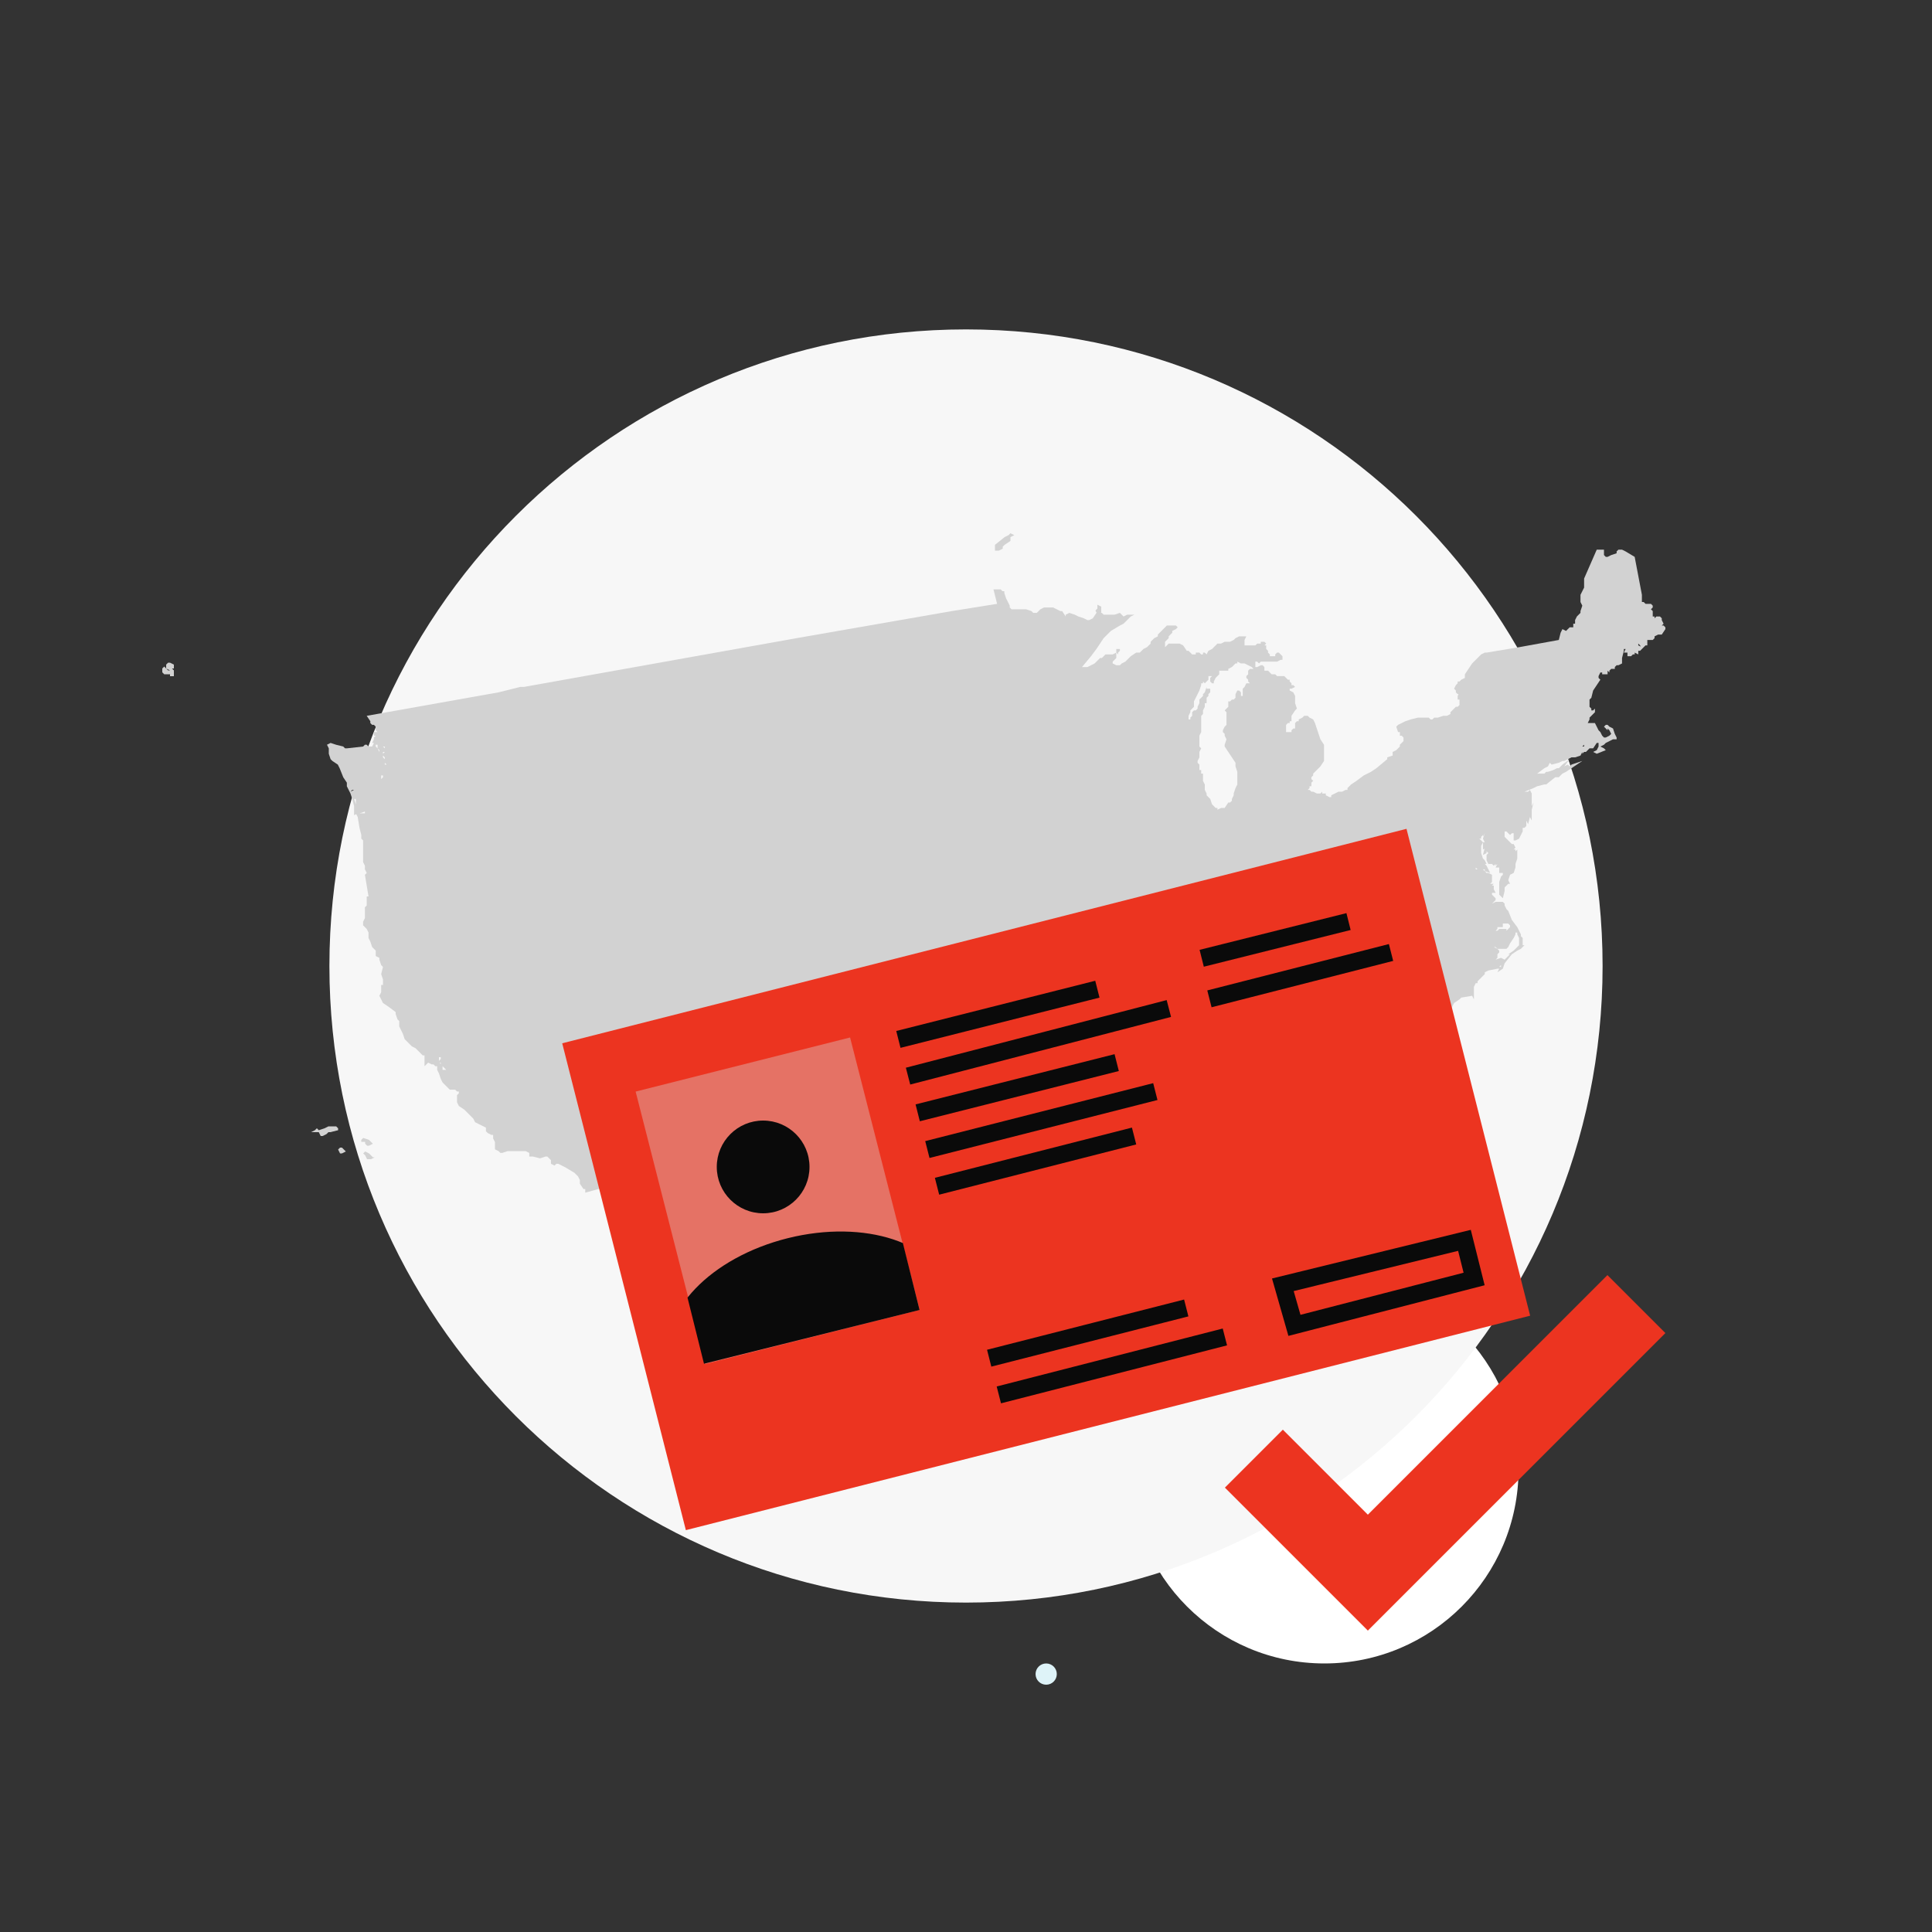 <?xml version="1.0" encoding="UTF-8"?>
<!DOCTYPE svg PUBLIC "-//W3C//DTD SVG 1.1//EN" "http://www.w3.org/Graphics/SVG/1.1/DTD/svg11.dtd">
<svg version="1.1" xmlns="http://www.w3.org/2000/svg" xmlns:xlink="http://www.w3.org/1999/xlink" x="0" y="0" width="1000" height="1000" viewBox="0, 0, 1000, 1000">
  <rect x="0" y="0" width="1000" height="1000" fill="#333333" stroke="none"/>
  <defs>
    <clipPath id="Clip_1">
      <path d="M329.304,565.17 L440.888,537.349 L475.967,678.042 L364.383,705.863 z"/>
    </clipPath>
  </defs>
  <g id="Layer_1">
    <path d="M786,760.5 C786,816.005 741.005,861 685.5,861 C629.995,861 585,816.005 585,760.5 C585,704.995 629.995,660 685.5,660 C741.005,660 786,704.995 786,760.5 z" fill="#FFFFFF"/>
    <path d="M829.5,500 C829.5,681.978 681.978,829.5 500,829.5 C318.022,829.5 170.5,681.978 170.5,500 C170.5,318.022 318.022,170.5 500,170.5 C681.978,170.5 829.5,318.022 829.5,500 z" fill="#F7F7F7"/>
    <path d="M191,590 L188,589 L187,590 L187,591 L189,591 L189,592 L190,593 L191,593 L193,592 L191,590 z M175,584 L174,583 L170,583 L168,584 L169,585 L168,584 L165,585 L164,584 L163,585 L161,586 L165,586 L166,588 L167,588 L169,587 L170,586 L171,586 L175,585 L175,584 z M191,597 L189,596 L188,597 L189,598 L190,600 L192,600 L194,599 L193,599 L191,597 z M177,594 L176,594 L175,595 L176,597 L177,597 L179,596 L178,595 L177,594 z M678,631 L678,633 L679,633 L679,634 L681,634 L681,632 L678,631 z M676,634 L675,635 L674,635 L674,637 L675,636 L676,636 L678,635 L678,633 L677,631 L676,634 z M573,575 L573,574 L569,570 L572,576 L572,578 L571,578 L571,582 L573,579 L573,575 z M777,353 L777,356 L773,358 L778,359 L780,358 L779,357 L777,353 z" fill="#D2D2D2"/>
    <path d="M862,324.7 L861.065,323.765 L860.13,323.765 L861.065,322.83 L860.13,320.961 L860.13,320.026 L859.195,319.091 L857.326,319.091 L856.391,320.026 L856.391,319.091 L855.456,319.091 L855.456,316.286 L854.521,315.351 L855.456,314.416 L855.456,313.482 L854.521,312.547 L851.716,312.547 L850.781,311.612 L849.846,311.612 L849.846,307.872 L846.107,288.24 L841.432,285.435 L839.563,284.5 L837.693,284.5 L836.758,285.435 L836.758,286.37 L833.953,287.305 L832.084,288.24 L831.149,288.24 L830.214,287.305 L830.214,284.5 L826.474,284.5 L819.93,299.458 L819.93,304.133 L818.995,306.002 L818.06,307.872 L818.06,311.612 L818.995,313.482 L818.06,316.286 L818.06,317.221 L816.19,319.091 L815.256,320.961 L815.256,322.83 L814.321,322.83 L814.321,324.7 L812.451,324.7 L811.516,325.635 L810.581,326.57 L808.711,325.635 L807.776,327.505 L806.841,331.244 L786.274,334.984 L769.446,337.789 L768.511,337.789 L766.641,338.724 L764.771,340.593 L761.967,343.398 L758.227,349.007 L758.227,350.877 L756.357,351.812 L755.423,352.747 L754.488,352.747 L754.488,353.682 L753.553,354.617 L752.618,356.486 L753.553,357.421 L753.553,358.356 L754.488,359.291 L755.423,359.291 L755.423,358.356 L754.488,360.226 L754.488,362.096 L755.423,362.096 L755.423,364.9 L754.488,365.835 L753.553,365.835 L751.683,367.705 L750.748,368.64 L750.748,369.575 L748.878,370.51 L747.009,370.51 L744.204,371.445 L742.334,371.445 L741.399,372.38 L740.464,372.38 L739.529,371.445 L733.92,371.445 L730.181,372.38 L727.376,373.314 L723.636,375.184 L722.701,376.119 L723.636,378.924 L724.571,378.924 L724.571,380.794 L725.506,380.794 L726.441,381.729 L726.441,383.598 L725.506,384.533 L724.571,385.468 L724.571,386.403 L723.636,387.338 L722.701,388.273 L720.832,389.208 L720.832,391.077 L718.027,392.012 L718.027,392.947 L712.418,397.622 L709.613,399.491 L705.873,401.361 L702.134,404.166 L699.329,406.036 L697.459,407.905 L697.459,408.84 L696.525,408.84 L694.655,409.775 L692.785,409.775 L690.915,410.71 L689.045,411.645 L689.045,412.58 L688.111,412.58 L686.241,411.645 L686.241,410.71 L684.371,410.71 L684.371,409.775 L683.436,410.71 L681.566,410.71 L679.697,409.775 L678.762,409.775 L677.827,408.84 L676.892,408.84 L677.827,407.905 L677.827,406.971 L678.762,406.971 L678.762,405.101 L679.697,404.166 L678.762,403.231 L678.762,402.296 L679.697,401.361 L679.697,400.426 L681.566,398.557 L683.436,396.687 L685.306,393.882 L685.306,385.468 L683.436,382.663 L681.566,377.054 L680.631,374.249 L679.697,372.38 L677.827,371.445 L676.892,370.51 L675.022,370.51 L674.087,371.445 L672.217,372.38 L672.217,373.314 L671.283,373.314 L670.348,374.249 L670.348,377.054 L669.413,377.054 L668.478,377.989 L668.478,378.924 L665.673,378.924 L665.673,375.184 L666.608,374.249 L667.543,374.249 L667.543,373.314 L668.478,373.314 L668.478,370.51 L670.348,367.705 L671.283,366.77 L670.348,363.966 L670.348,360.226 L669.413,358.356 L667.543,357.421 L667.543,356.486 L668.478,356.486 L670.348,355.552 L669.413,354.617 L668.478,354.617 L668.478,353.682 L667.543,352.747 L667.543,351.812 L666.608,351.812 L665.673,350.877 L664.738,349.942 L660.999,349.942 L660.064,349.007 L658.194,349.007 L657.259,348.072 L656.324,347.138 L653.52,347.138 L654.455,347.138 L654.455,345.268 L653.52,344.333 L652.585,344.333 L650.715,345.268 L650.715,346.203 L651.65,346.203 L650.715,346.203 L650.715,345.268 L649.78,345.268 L649.78,342.463 L650.715,342.463 L651.65,343.398 L652.585,342.463 L659.129,342.463 L659.129,341.528 L659.129,342.463 L660.999,342.463 L662.869,341.528 L663.803,341.528 L663.803,339.658 L662.869,338.724 L661.934,337.789 L660.999,337.789 L660.064,338.724 L660.064,339.658 L657.259,339.658 L657.259,338.724 L656.324,337.789 L655.389,337.789 L656.324,337.789 L656.324,336.854 L655.389,335.919 L655.389,334.049 L654.455,334.049 L655.389,333.114 L654.455,332.179 L652.585,332.179 L652.585,333.114 L650.715,333.114 L649.78,334.049 L644.171,334.049 L644.171,331.244 L645.106,329.375 L641.366,329.375 L639.496,330.31 L638.561,331.244 L636.692,332.179 L633.887,332.179 L632.017,333.114 L630.147,333.114 L629.213,334.049 L627.343,335.919 L625.473,336.854 L624.538,338.724 L623.603,337.789 L622.668,337.789 L622.668,338.724 L621.733,338.724 L620.799,337.789 L618.929,337.789 L618.929,338.724 L617.059,338.724 L616.124,337.789 L615.189,336.854 L614.254,336.854 L612.385,334.049 L610.515,333.114 L604.905,333.114 L603.036,334.984 L603.036,332.179 L604.905,330.31 L604.905,329.375 L606.775,327.505 L606.775,326.57 L608.645,325.635 L609.58,324.7 L608.645,323.765 L603.971,323.765 L602.101,325.635 L601.166,326.57 L599.296,328.44 L599.296,329.375 L597.426,330.31 L596.491,331.244 L595.557,332.179 L595.557,333.114 L594.622,334.049 L593.687,334.984 L591.817,335.919 L590.882,336.854 L589.947,337.789 L588.077,337.789 L585.273,339.658 L584.338,340.593 L582.468,342.463 L580.598,343.398 L579.663,344.333 L577.794,344.333 L575.924,343.398 L574.989,343.398 L575.924,343.398 L575.924,342.463 L576.859,341.528 L577.794,340.593 L577.794,337.789 L578.729,338.724 L578.729,337.789 L579.663,336.854 L579.663,335.919 L577.794,335.919 L577.794,337.789 L575.924,338.724 L572.184,338.724 L570.315,340.593 L569.38,340.593 L567.51,342.463 L566.575,343.398 L562.835,345.268 L560.031,345.268 L564.705,339.658 L567.51,335.919 L571.249,330.31 L572.184,329.375 L574.989,326.57 L579.663,323.765 L581.533,322.83 L583.403,320.961 L584.338,320.026 L585.273,319.091 L587.143,318.156 L583.403,318.156 L581.533,319.091 L580.598,318.156 L579.663,317.221 L576.859,318.156 L571.249,318.156 L570.315,317.221 L567.51,317.221 L565.64,320.026 L563.77,320.961 L562.835,320.961 L560.966,320.026 L558.161,319.091 L556.291,318.156 L553.487,317.221 L551.617,318.156 L551.617,319.091 L549.747,316.286 L548.812,316.286 L546.942,315.351 L545.072,314.416 L540.398,314.416 L538.528,315.351 L537.593,316.286 L536.658,317.221 L534.789,317.221 L533.854,316.286 L531.049,315.351 L523.57,315.351 L522.635,314.416 L522.635,313.482 L521.7,311.612 L520.765,309.742 L519.83,306.937 L519.83,306.002 L518.896,306.002 L517.961,305.068 L514.221,305.068 L516.091,312.547 L492.719,316.286 L412.318,330.31 L271.15,355.552 L269.28,355.552 L258.061,358.356 L189.814,370.51 L191.684,373.314 L191.684,374.249 L192.619,375.184 L193.554,375.184 L194.489,376.119 L194.489,377.989 L195.424,378.924 L193.554,378.924 L193.554,380.794 L194.489,380.794 L193.554,381.729 L193.554,382.663 L192.619,384.533 L193.554,384.533 L192.619,386.403 L190.749,386.403 L189.814,385.468 L188.88,385.468 L187.945,386.403 L179.531,387.338 L178.596,387.338 L177.661,386.403 L173.921,385.468 L171.117,384.533 L169.247,385.468 L170.182,387.338 L170.182,390.143 L171.117,392.947 L172.052,393.882 L174.856,395.752 L175.791,397.622 L177.661,402.296 L179.531,405.101 L179.531,406.971 L180.466,408.84 L181.4,410.71 L182.335,413.515 L183.27,417.254 L183.27,421.929 L185.14,420.994 L184.205,420.994 L185.14,422.864 L186.075,428.473 L187.01,432.213 L187.01,434.082 L187.945,435.017 L187.945,446.236 L188.88,448.106 L188.88,449.975 L189.814,451.845 L188.88,452.78 L189.814,458.389 L190.749,463.999 L189.814,463.999 L189.814,468.673 L188.88,469.608 L188.88,475.217 L187.945,477.087 L187.945,478.957 L189.814,480.827 L190.749,482.697 L190.749,485.501 L191.684,487.371 L192.619,490.176 L193.554,491.111 L194.489,492.045 L194.489,494.85 L196.359,495.785 L196.359,496.72 L197.294,499.525 L198.229,500.459 L197.294,504.199 L198.229,507.004 L198.229,509.808 L197.294,509.808 L197.294,513.548 L196.359,515.418 L197.294,517.287 L198.229,519.157 L201.033,521.027 L204.773,523.832 L204.773,524.767 L205.708,527.571 L206.643,528.506 L206.643,531.311 L208.512,535.05 L209.447,537.855 L213.187,541.595 L215.057,542.529 L216.926,544.399 L218.796,546.269 L219.731,546.269 L219.731,551.878 L221.601,550.009 L223.471,550.943 L224.405,550.943 L225.34,551.878 L226.275,551.878 L226.275,553.748 L227.21,555.618 L228.145,558.423 L229.08,560.292 L232.819,564.032 L235.624,564.032 L236.559,564.967 L237.494,564.967 L237.494,565.902 L236.559,566.837 L236.559,570.576 L237.494,572.446 L240.299,574.316 L243.103,577.12 L244.038,578.055 L244.973,578.99 L245.908,580.86 L247.778,581.795 L249.647,582.73 L251.517,583.665 L251.517,585.534 L252.452,586.469 L254.322,587.404 L255.257,587.404 L255.257,589.274 L256.192,591.144 L256.192,594.883 L258.061,595.818 L258.996,596.753 L259.931,596.753 L262.736,595.818 L272.085,595.818 L273.955,596.753 L273.955,598.623 L275.824,598.623 L279.564,599.558 L282.369,598.623 L283.303,598.623 L285.173,600.493 L285.173,602.362 L287.043,603.297 L287.978,602.362 L288.913,602.362 L290.783,603.297 L292.652,604.232 L297.327,607.037 L299.197,608.907 L300.131,610.776 L300.131,612.646 L302.001,615.451 L302.936,615.451 L302.936,617.321 L330.048,609.842 L330.983,609.842 L330.048,610.776 L330.048,612.646 L378.662,621.06 L402.969,616.386 L412.318,614.516 L411.383,608.907 L431.016,605.167 L431.951,606.102 L433.821,607.037 L435.69,608.907 L436.625,608.907 L439.43,610.776 L444.104,613.581 L446.909,615.451 L449.714,616.386 L450.649,617.321 L451.584,618.256 L453.453,619.19 L455.323,622.93 L456.258,624.8 L457.193,626.67 L459.063,629.474 L460.932,630.409 L461.867,631.344 L462.802,631.344 L464.672,632.279 L465.607,633.214 L467.477,633.214 L470.281,634.149 L473.086,635.084 L475.891,636.018 L476.826,636.018 L477.76,635.084 L478.695,633.214 L479.63,632.279 L480.565,631.344 L479.63,630.409 L480.565,628.539 L480.565,625.735 L481.5,624.8 L483.37,623.865 L484.305,622.93 L485.24,621.995 L486.174,622.93 L488.979,622.93 L491.784,621.995 L495.523,621.995 L496.458,622.93 L500.198,624.8 L500.198,625.735 L502.068,626.67 L503.937,628.539 L505.807,629.474 L505.807,630.409 L507.677,632.279 L509.547,635.084 L510.482,636.018 L511.416,636.953 L511.416,638.823 L513.286,639.758 L514.221,640.693 L516.091,641.628 L517.961,643.498 L519.83,645.367 L521.7,646.302 L522.635,647.237 L523.57,648.172 L523.57,650.977 L524.505,650.977 L524.505,653.781 L527.31,655.651 L528.244,656.586 L529.179,659.391 L530.114,661.26 L534.789,661.26 L535.724,662.195 L536.658,663.13 L539.463,663.13 L541.333,664.065 L549.747,664.065 L551.617,665 L553.487,665 L553.487,664.065 L555.356,663.13 L555.356,660.326 L554.421,660.326 L554.421,658.456 L550.682,651.912 L549.747,646.302 L549.747,645.367 L550.682,642.563 L552.552,636.018 L553.487,635.084 L554.421,634.149 L554.421,633.214 L557.226,631.344 L558.161,630.409 L558.161,628.539 L560.966,627.604 L561.901,626.67 L563.77,624.8 L565.64,623.865 L566.575,622.93 L570.315,619.19 L571.249,617.321 L572.184,616.386 L574.989,614.516 L575.924,611.711 L576.859,610.776 L582.468,607.972 L585.273,607.037 L585.273,606.102 L586.208,606.102 L587.143,605.167 L589.947,605.167 L591.817,604.232 L595.557,604.232 L597.426,605.167 L599.296,606.102 L603.971,605.167 L606.775,604.232 L609.58,605.167 L610.515,605.167 L610.515,602.362 L607.71,602.362 L606.775,603.297 L605.84,602.362 L606.775,601.427 L610.515,601.427 L611.45,603.297 L612.385,604.232 L615.189,604.232 L616.124,605.167 L615.189,605.167 L615.189,607.037 L619.864,607.972 L622.668,607.972 L624.538,607.037 L624.538,605.167 L627.343,605.167 L628.278,607.037 L629.213,607.037 L630.147,606.102 L631.082,605.167 L631.082,601.427 L632.017,601.427 L632.952,602.362 L632.952,603.297 L636.692,603.297 L637.627,604.232 L638.561,605.167 L638.561,607.972 L640.431,607.037 L641.366,605.167 L642.301,606.102 L642.301,605.167 L643.236,604.232 L644.171,604.232 L643.236,602.362 L642.301,602.362 L642.301,601.427 L641.366,600.493 L636.692,600.493 L635.757,599.558 L634.822,598.623 L636.692,596.753 L635.757,596.753 L636.692,596.753 L638.561,594.883 L637.627,593.013 L636.692,592.079 L637.627,592.079 L639.496,593.013 L639.496,591.144 L640.431,587.404 L637.627,590.209 L637.627,591.144 L634.822,591.144 L633.887,593.013 L633.887,593.948 L632.952,593.948 L632.952,593.013 L633.887,592.079 L633.887,591.144 L634.822,591.144 L635.757,590.209 L636.692,589.274 L636.692,588.339 L637.627,588.339 L640.431,587.404 L641.366,586.469 L642.301,586.469 L644.171,587.404 L646.975,586.469 L649.78,586.469 L650.715,585.534 L648.845,586.469 L646.975,587.404 L648.845,588.339 L650.715,587.404 L651.65,587.404 L657.259,585.534 L658.194,585.534 L660.064,584.599 L664.738,583.665 L667.543,581.795 L674.087,581.795 L677.827,582.73 L678.762,583.665 L679.697,583.665 L682.501,585.534 L683.436,585.534 L683.436,587.404 L684.371,589.274 L689.98,589.274 L690.915,588.339 L695.59,584.599 L692.785,585.534 L694.655,584.599 L695.59,584.599 L696.525,583.665 L696.525,581.795 L699.329,580.86 L704.004,582.73 L709.613,587.404 L717.092,592.079 L718.027,593.948 L718.027,594.883 L718.962,598.623 L718.962,602.362 L718.027,607.972 L718.962,608.907 L719.897,609.842 L720.832,610.776 L720.832,609.842 L721.767,609.842 L722.701,608.907 L722.701,607.037 L723.636,607.972 L723.636,607.037 L723.636,607.972 L722.701,608.907 L721.767,610.776 L721.767,611.711 L720.832,612.646 L721.767,613.581 L722.701,613.581 L725.506,618.256 L726.441,619.19 L727.376,620.125 L728.311,620.125 L729.246,622.93 L728.311,621.06 L729.246,624.8 L730.181,625.735 L731.115,625.735 L732.05,626.67 L732.05,624.8 L732.985,624.8 L734.855,628.539 L736.725,630.409 L738.595,631.344 L740.464,632.279 L741.399,632.279 L743.269,634.149 L745.139,636.953 L744.204,636.953 L744.204,638.823 L745.139,640.693 L747.009,639.758 L750.748,639.758 L752.618,637.888 L752.618,638.823 L751.683,639.758 L751.683,640.693 L750.748,642.563 L749.813,641.628 L748.878,642.563 L748.878,643.498 L747.009,644.432 L745.139,645.367 L747.009,646.302 L747.943,645.367 L748.878,645.367 L749.813,644.432 L750.748,643.498 L751.683,642.563 L750.748,644.432 L755.423,638.823 L756.357,634.149 L755.423,635.084 L754.488,632.279 L755.423,630.409 L755.423,629.474 L756.357,630.409 L756.357,624.8 L755.423,618.256 L755.423,615.451 L754.488,612.646 L753.553,611.711 L752.618,609.842 L749.813,604.232 L748.878,603.297 L747.943,602.362 L746.074,599.558 L746.074,598.623 L745.139,597.688 L745.139,595.818 L746.074,593.948 L745.139,593.013 L739.529,587.404 L736.725,582.73 L733.92,578.055 L732.05,573.381 L731.115,572.446 L729.246,566.837 L729.246,561.227 L728.311,562.162 L728.311,560.292 L729.246,560.292 L730.181,558.423 L729.246,557.488 L730.181,556.553 L730.181,555.618 L731.115,553.748 L730.181,553.748 L730.181,551.878 L731.115,551.878 L731.115,550.009 L732.05,549.074 L732.985,548.139 L732.985,546.269 L733.92,545.334 L734.855,544.399 L733.92,543.464 L734.855,543.464 L735.79,542.529 L736.725,541.595 L736.725,540.66 L735.79,539.725 L738.595,539.725 L738.595,538.79 L739.529,538.79 L741.399,537.855 L742.334,536.92 L742.334,535.05 L743.269,535.05 L744.204,534.115 L745.139,532.246 L745.139,531.311 L746.074,531.311 L747.009,530.376 L748.878,528.506 L748.878,527.571 L749.813,528.506 L749.813,524.767 L751.683,521.027 L752.618,519.157 L755.423,517.287 L756.357,516.353 L761.967,515.418 L762.902,517.287 L762.902,510.743 L763.837,508.873 L764.771,508.873 L764.771,507.939 L766.641,506.069 L768.511,504.199 L767.576,504.199 L768.511,504.199 L768.511,503.264 L770.381,502.329 L775.055,501.394 L775.99,501.394 L775.055,503.264 L777.86,501.394 L778.795,501.394 L777.86,501.394 L778.795,498.59 L782.534,493.915 L785.339,492.045 L787.209,491.111 L788.144,490.176 L789.079,489.241 L788.144,489.241 L788.144,485.501 L787.209,484.566 L787.209,483.631 L785.339,479.892 L782.534,476.152 L780.665,471.478 L779.73,470.543 L778.795,468.673 L778.795,467.738 L777.86,466.803 L774.12,466.803 L772.251,467.738 L771.316,467.738 L772.251,467.738 L773.185,466.803 L774.12,465.869 L774.12,464.934 L773.185,463.999 L772.251,463.064 L772.251,462.129 L774.12,462.129 L773.185,460.259 L773.185,458.389 L772.251,458.389 L773.185,457.455 L771.316,457.455 L772.251,456.52 L772.251,452.78 L770.381,451.845 L769.446,451.845 L767.576,449.975 L763.837,449.975 L763.837,449.041 L764.771,449.975 L768.511,449.975 L768.511,450.91 L771.316,451.845 L770.381,449.975 L769.446,448.106 L768.511,447.171 L769.446,447.171 L768.511,445.301 L767.576,444.366 L766.641,441.561 L766.641,437.822 L767.576,435.952 L766.641,435.017 L765.706,434.082 L766.641,434.082 L766.641,433.147 L767.576,432.213 L767.576,433.147 L768.511,431.278 L767.576,434.082 L768.511,435.952 L767.576,435.952 L767.576,439.692 L769.446,438.757 L768.511,438.757 L767.576,442.496 L769.446,441.561 L769.446,440.627 L770.381,441.561 L769.446,442.496 L769.446,445.301 L770.381,447.171 L772.251,447.171 L773.185,448.106 L774.12,447.171 L774.12,448.106 L775.055,447.171 L774.12,449.041 L775.99,449.041 L775.99,451.845 L777.86,451.845 L777.86,452.78 L776.925,453.715 L775.99,456.52 L775.99,463.064 L777.86,464.934 L778.795,461.194 L778.795,459.324 L779.73,458.389 L780.665,457.455 L781.599,457.455 L780.665,455.585 L781.599,452.78 L783.469,451.845 L784.404,449.041 L784.404,447.171 L785.339,444.366 L785.339,439.692 L784.404,440.627 L784.404,439.692 L783.469,439.692 L784.404,438.757 L783.469,436.887 L782.534,436.887 L780.665,435.017 L778.795,433.147 L778.795,430.343 L779.73,430.343 L781.599,432.213 L782.534,431.278 L783.469,431.278 L783.469,435.017 L784.404,435.017 L786.274,434.082 L788.144,430.343 L788.144,428.473 L789.079,428.473 L790.013,427.538 L790.013,424.733 L790.948,426.603 L791.883,422.864 L792.818,424.733 L792.818,419.124 L793.753,415.385 L792.818,417.254 L792.818,410.71 L791.883,408.84 L790.948,409.775 L789.079,409.775 L790.013,409.775 L789.079,409.775 L793.753,407.905 L795.623,406.971 L799.362,406.036 L800.297,406.036 L804.972,402.296 L806.841,402.296 L807.776,401.361 L808.711,400.426 L810.581,399.491 L818.995,393.882 L813.386,395.752 L812.451,396.687 L811.516,395.752 L809.646,396.687 L812.451,392.947 L808.711,395.752 L806.841,397.622 L805.907,397.622 L804.037,398.557 L801.232,399.491 L800.297,399.491 L799.362,400.426 L795.623,400.426 L794.688,401.361 L795.623,400.426 L799.362,397.622 L801.232,396.687 L802.167,394.817 L803.102,395.752 L806.841,394.817 L808.711,393.882 L809.646,393.882 L811.516,392.947 L813.386,392.012 L815.256,392.012 L818.06,391.077 L818.995,389.208 L818.995,390.143 L819.93,389.208 L820.865,389.208 L821.8,388.273 L822.735,387.338 L824.604,387.338 L826.474,384.533 L827.409,384.533 L827.409,386.403 L826.474,388.273 L824.604,389.208 L826.474,390.143 L831.149,388.273 L830.214,387.338 L828.344,386.403 L830.214,385.468 L831.149,384.533 L834.888,382.663 L836.758,382.663 L836.758,381.729 L835.823,379.859 L834.888,377.054 L833.018,376.119 L832.084,375.184 L831.149,375.184 L830.214,376.119 L831.149,377.054 L832.084,377.989 L832.084,377.054 L833.018,377.989 L833.953,379.859 L833.018,380.794 L831.149,381.729 L830.214,381.729 L829.279,380.794 L828.344,378.924 L827.409,377.989 L825.539,374.249 L821.8,374.249 L822.735,372.38 L822.735,371.445 L823.67,370.51 L824.604,369.575 L825.539,368.64 L825.539,366.77 L824.604,367.705 L823.67,367.705 L823.67,366.77 L822.735,365.835 L822.735,362.096 L823.67,361.161 L824.604,357.421 L826.474,354.617 L828.344,351.812 L827.409,350.877 L827.409,349.942 L828.344,348.072 L829.279,348.072 L829.279,349.007 L832.084,349.007 L832.084,347.138 L833.018,348.072 L833.018,347.138 L833.953,346.203 L835.823,346.203 L835.823,345.268 L836.758,344.333 L837.693,344.333 L839.563,343.398 L839.563,340.593 L840.498,336.854 L840.498,335.919 L841.432,335.919 L840.498,337.789 L843.302,337.789 L842.367,337.789 L842.367,339.658 L844.237,339.658 L845.172,338.724 L844.237,338.724 L846.107,338.724 L846.107,336.854 L846.107,337.789 L847.977,338.724 L847.977,336.854 L848.912,336.854 L849.846,335.919 L849.846,334.984 L847.977,334.049 L847.977,333.114 L848.912,334.049 L849.846,335.919 L850.781,334.984 L851.716,334.049 L852.651,334.049 L852.651,331.244 L855.456,331.244 L856.391,330.31 L856.391,329.375 L858.26,328.44 L860.13,328.44 L862,325.635 z M782.534,479.892 z M689.98,587.404 L689.045,588.339 z M670.348,580.86 z M663.803,581.795 z M661.934,581.795 L662.869,581.795 L661.934,581.795 z M554.421,631.344 L554.421,630.409 L554.421,631.344 L555.356,631.344 L554.421,631.344 z M550.682,637.888 L549.747,639.758 L547.877,638.823 L549.747,638.823 L550.682,637.888 z M227.21,547.204 L228.145,547.204 L228.145,548.139 L227.21,549.074 L227.21,547.204 z M229.08,551.878 L230.015,552.813 L230.95,553.748 L229.08,553.748 L229.08,551.878 z M227.21,550.009 L228.145,550.009 L228.145,550.943 L227.21,549.074 z M182.335,408.84 L183.27,408.84 L181.4,409.775 z M770.381,429.408 L770.381,428.473 z M770.381,429.408 z M770.381,466.803 L770.381,465.869 L769.446,465.869 z M195.424,383.598 z M772.251,481.762 L771.316,481.762 z M548.812,649.107 L548.812,651.912 L548.812,650.042 z M194.489,393.882 z M196.359,382.663 z M198.229,389.208 L199.163,389.208 L198.229,390.143 L198.229,391.077 L199.163,392.012 L199.163,392.947 L198.229,392.012 L198.229,391.077 z M199.163,393.882 L199.163,394.817 L200.098,395.752 L199.163,395.752 L199.163,394.817 z M198.229,395.752 L199.163,395.752 z M196.359,402.296 L197.294,403.231 L197.294,401.361 L198.229,401.361 L198.229,402.296 L197.294,403.231 L196.359,402.296 z M194.489,403.231 L195.424,403.231 L194.489,403.231 z M199.163,387.338 L198.229,386.403 L199.163,386.403 L199.163,387.338 L200.098,387.338 z M645.106,346.203 L646.975,346.203 L646.041,347.138 L646.041,349.007 L645.106,349.942 L645.106,350.877 L646.041,351.812 L646.041,352.747 L646.975,353.682 L645.106,353.682 L644.171,355.552 L643.236,356.486 L643.236,360.226 L642.301,360.226 L642.301,361.161 L642.301,358.356 L641.366,357.421 L640.431,357.421 L639.496,359.291 L639.496,361.161 L638.561,362.096 L637.627,362.096 L636.692,363.031 L635.757,363.031 L635.757,365.835 L634.822,366.77 L633.887,367.705 L634.822,368.64 L634.822,375.184 L633.887,376.119 L632.952,377.989 L632.952,378.924 L633.887,379.859 L633.887,380.794 L634.822,382.663 L633.887,385.468 L633.887,386.403 L635.757,389.208 L637.627,392.012 L639.496,394.817 L639.496,396.687 L640.431,399.491 L640.431,406.036 L639.496,407.905 L638.561,410.71 L638.561,411.645 L637.627,413.515 L637.627,414.45 L636.692,415.385 L635.757,415.385 L633.887,418.189 L632.017,418.189 L630.147,419.124 L630.147,418.189 L629.213,418.189 L628.278,417.254 L627.343,416.319 L626.408,413.515 L625.473,412.58 L624.538,411.645 L624.538,410.71 L623.603,408.84 L623.603,406.036 L622.668,404.166 L622.668,400.426 L621.733,400.426 L621.733,398.557 L620.799,398.557 L620.799,395.752 L619.864,394.817 L619.864,393.882 L620.799,392.012 L620.799,389.208 L621.733,387.338 L620.799,386.403 L620.799,380.794 L621.733,378.924 L621.733,370.51 L622.668,369.575 L622.668,367.705 L623.603,365.835 L623.603,363.966 L624.538,363.966 L624.538,361.161 L625.473,360.226 L625.473,359.291 L624.538,359.291 L625.473,359.291 L626.408,358.356 L626.408,356.486 L624.538,356.486 L624.538,355.552 L623.603,358.356 L624.538,358.356 L623.603,358.356 L622.668,359.291 L622.668,360.226 L621.733,361.161 L620.799,362.096 L620.799,363.966 L619.864,365.835 L619.864,366.77 L618.929,367.705 L617.994,367.705 L617.059,368.64 L617.059,370.51 L616.124,371.445 L616.124,372.38 L615.189,372.38 L615.189,373.314 L615.189,370.51 L616.124,368.64 L616.124,367.705 L617.059,366.77 L617.994,365.835 L617.994,363.031 L618.929,361.161 L619.864,359.291 L620.799,357.421 L621.733,354.617 L621.733,353.682 L622.668,353.682 L622.668,351.812 L622.668,352.747 L623.603,353.682 L624.538,352.747 L625.473,351.812 L625.473,349.942 L627.343,349.942 L626.408,350.877 L626.408,352.747 L627.343,353.682 L628.278,353.682 L628.278,352.747 L629.213,350.877 L630.147,349.942 L631.082,349.007 L631.082,347.138 L635.757,347.138 L635.757,346.203 L637.627,345.268 L638.561,344.333 L639.496,343.398 L640.431,343.398 L640.431,342.463 L642.301,343.398 L644.171,343.398 L646.041,344.333 L647.91,345.268 L648.845,346.203 z M627.343,349.942 z M547.877,646.302 L548.812,646.302 z M781.599,479.892 L779.73,481.762 L779.73,480.827 L775.99,480.827 L775.055,481.762 L774.12,481.762 L775.055,480.827 L775.055,479.892 L777.86,479.892 L777.86,478.022 L780.665,478.022 L781.599,478.957 L781.599,479.892 z M778.795,473.348 L779.73,474.283 z M195.424,385.468 L195.424,387.338 L196.359,388.273 L196.359,389.208 L195.424,387.338 L194.489,386.403 L194.489,385.468 z M184.205,414.45 L184.205,416.319 L183.27,413.515 L184.205,413.515 z M550.682,656.586 L550.682,654.716 L551.617,657.521 z M552.552,633.214 L551.617,634.149 L551.617,633.214 z M631.082,591.144 L630.147,591.144 L629.213,593.013 L625.473,593.013 L625.473,591.144 L626.408,590.209 L628.278,590.209 L629.213,591.144 L631.082,591.144 z M188.88,420.059 L188.88,420.994 L189.814,420.994 L186.075,420.994 z M574.054,612.646 L573.119,610.776 L572.184,610.776 L572.184,608.907 L573.119,608.907 L574.054,607.972 L574.054,608.907 L573.119,610.776 L574.989,610.776 L574.054,611.711 z M730.181,619.19 z M818.995,386.403 L819.93,385.468 L819.93,386.403 z M574.989,344.333 L574.989,343.398 z M575.924,340.593 z M557.226,627.604 L556.291,627.604 L556.291,626.67 L557.226,627.604 L558.161,625.735 L560.031,625.735 L558.161,627.604 z M652.585,586.469 L651.65,585.534 L651.65,581.795 L652.585,581.795 L652.585,583.665 L653.52,584.599 L654.455,585.534 L652.585,585.534 z M729.246,620.125 L730.181,620.125 L730.181,619.19 L730.181,621.06 z M733.92,543.464 L733.92,542.529 L733.92,543.464 z M775.99,500.459 L776.925,499.525 L776.925,500.459 z M784.404,491.111 L783.469,492.045 L780.665,493.915 L781.599,493.915 L778.795,496.72 L776.925,495.785 L774.12,496.72 L775.055,495.785 L775.055,493.915 L775.99,492.98 L775.99,492.045 L775.055,491.111 L773.185,490.176 L774.12,490.176 L774.12,489.241 L774.12,490.176 L775.055,491.111 L779.73,491.111 L780.665,490.176 L781.599,488.306 L783.469,485.501 L784.404,483.631 L783.469,482.697 L784.404,483.631 L784.404,482.697 L785.339,482.697 L785.339,483.631 L786.274,485.501 L786.274,489.241 z M790.013,408.84 z M845.172,335.919 z M845.172,335.919 L846.107,334.984 z" fill="#D2D2D2"/>
    <path d="M515,284 L515,285 L517,285 L519,284 L519,283 L520,282 L523,280 L523,278 L525,277 L523,276 L522,277 L520,278 L515,282 L515,284 z M568,315 L567,316 L568,318 L569,318 L570,317 L570,314 L568,313 L568,315 z M565,326 L564,326 L563,327 L564,328 L566,328 L566,326 L565,326 z M571,570 L573,571 L574,571 L575,572 L576,571 L575,570 L571,570 z M85,349 L88,349 L88,350 L90,350 L90,347 L89,346 L90,346 L90,344 L88,343 L87,343 L86,344 L86,346 L88,347 L87,347 L85,345 L84,346 L84,348 L85,349 z" fill="#D2D2D2"/>
    <path d="M291,540 L728,429 L792,681 L355,792 z" fill="#EC3420"/>
    <path d="M329,565 L440,537 L476,678 L365,706 z" fill="#E57265"/>
    <path d="M664,665 L758,642 L763,662 L670,686 z M465,538 L568,512 M470,557 L605,522 M626,517 L720,493 M622,496 L698,477 M475,576 L578,550 M480,595 L598,565 M512,703 L614,677 M517,722 L634,692 M485,614 L587,588" fill-opacity="0" stroke="#0A0A0A" stroke-width="9" stroke-miterlimit="10"/>
    <g clip-path="url(#Clip_1)">
      <path d="M491.384,668.365 C497.65,693.498 470.366,721.941 430.443,731.895 C390.52,741.849 353.076,729.544 346.81,704.411 C340.543,679.279 367.828,650.835 407.751,640.881 C447.674,630.927 485.117,643.232 491.384,668.365 z" fill="#0A0A0A"/>
    </g>
    <path d="M547,866.5 C547,869.538 544.538,872 541.5,872 C538.462,872 536,869.538 536,866.5 C536,863.462 538.462,861 541.5,861 C544.538,861 547,863.462 547,866.5 z" fill="#DEF3F8"/>
    <path d="M419,604 C419,617.255 408.255,628 395,628 C381.745,628 371,617.255 371,604 C371,590.745 381.745,580 395,580 C408.255,580 419,590.745 419,604 z" fill="#0A0A0A"/>
    <path d="M708,844 L634,770 L664,740 L708,784 L832,660 L862,690 L708,844 z" fill="#EC3420"/>
  </g>
</svg>
